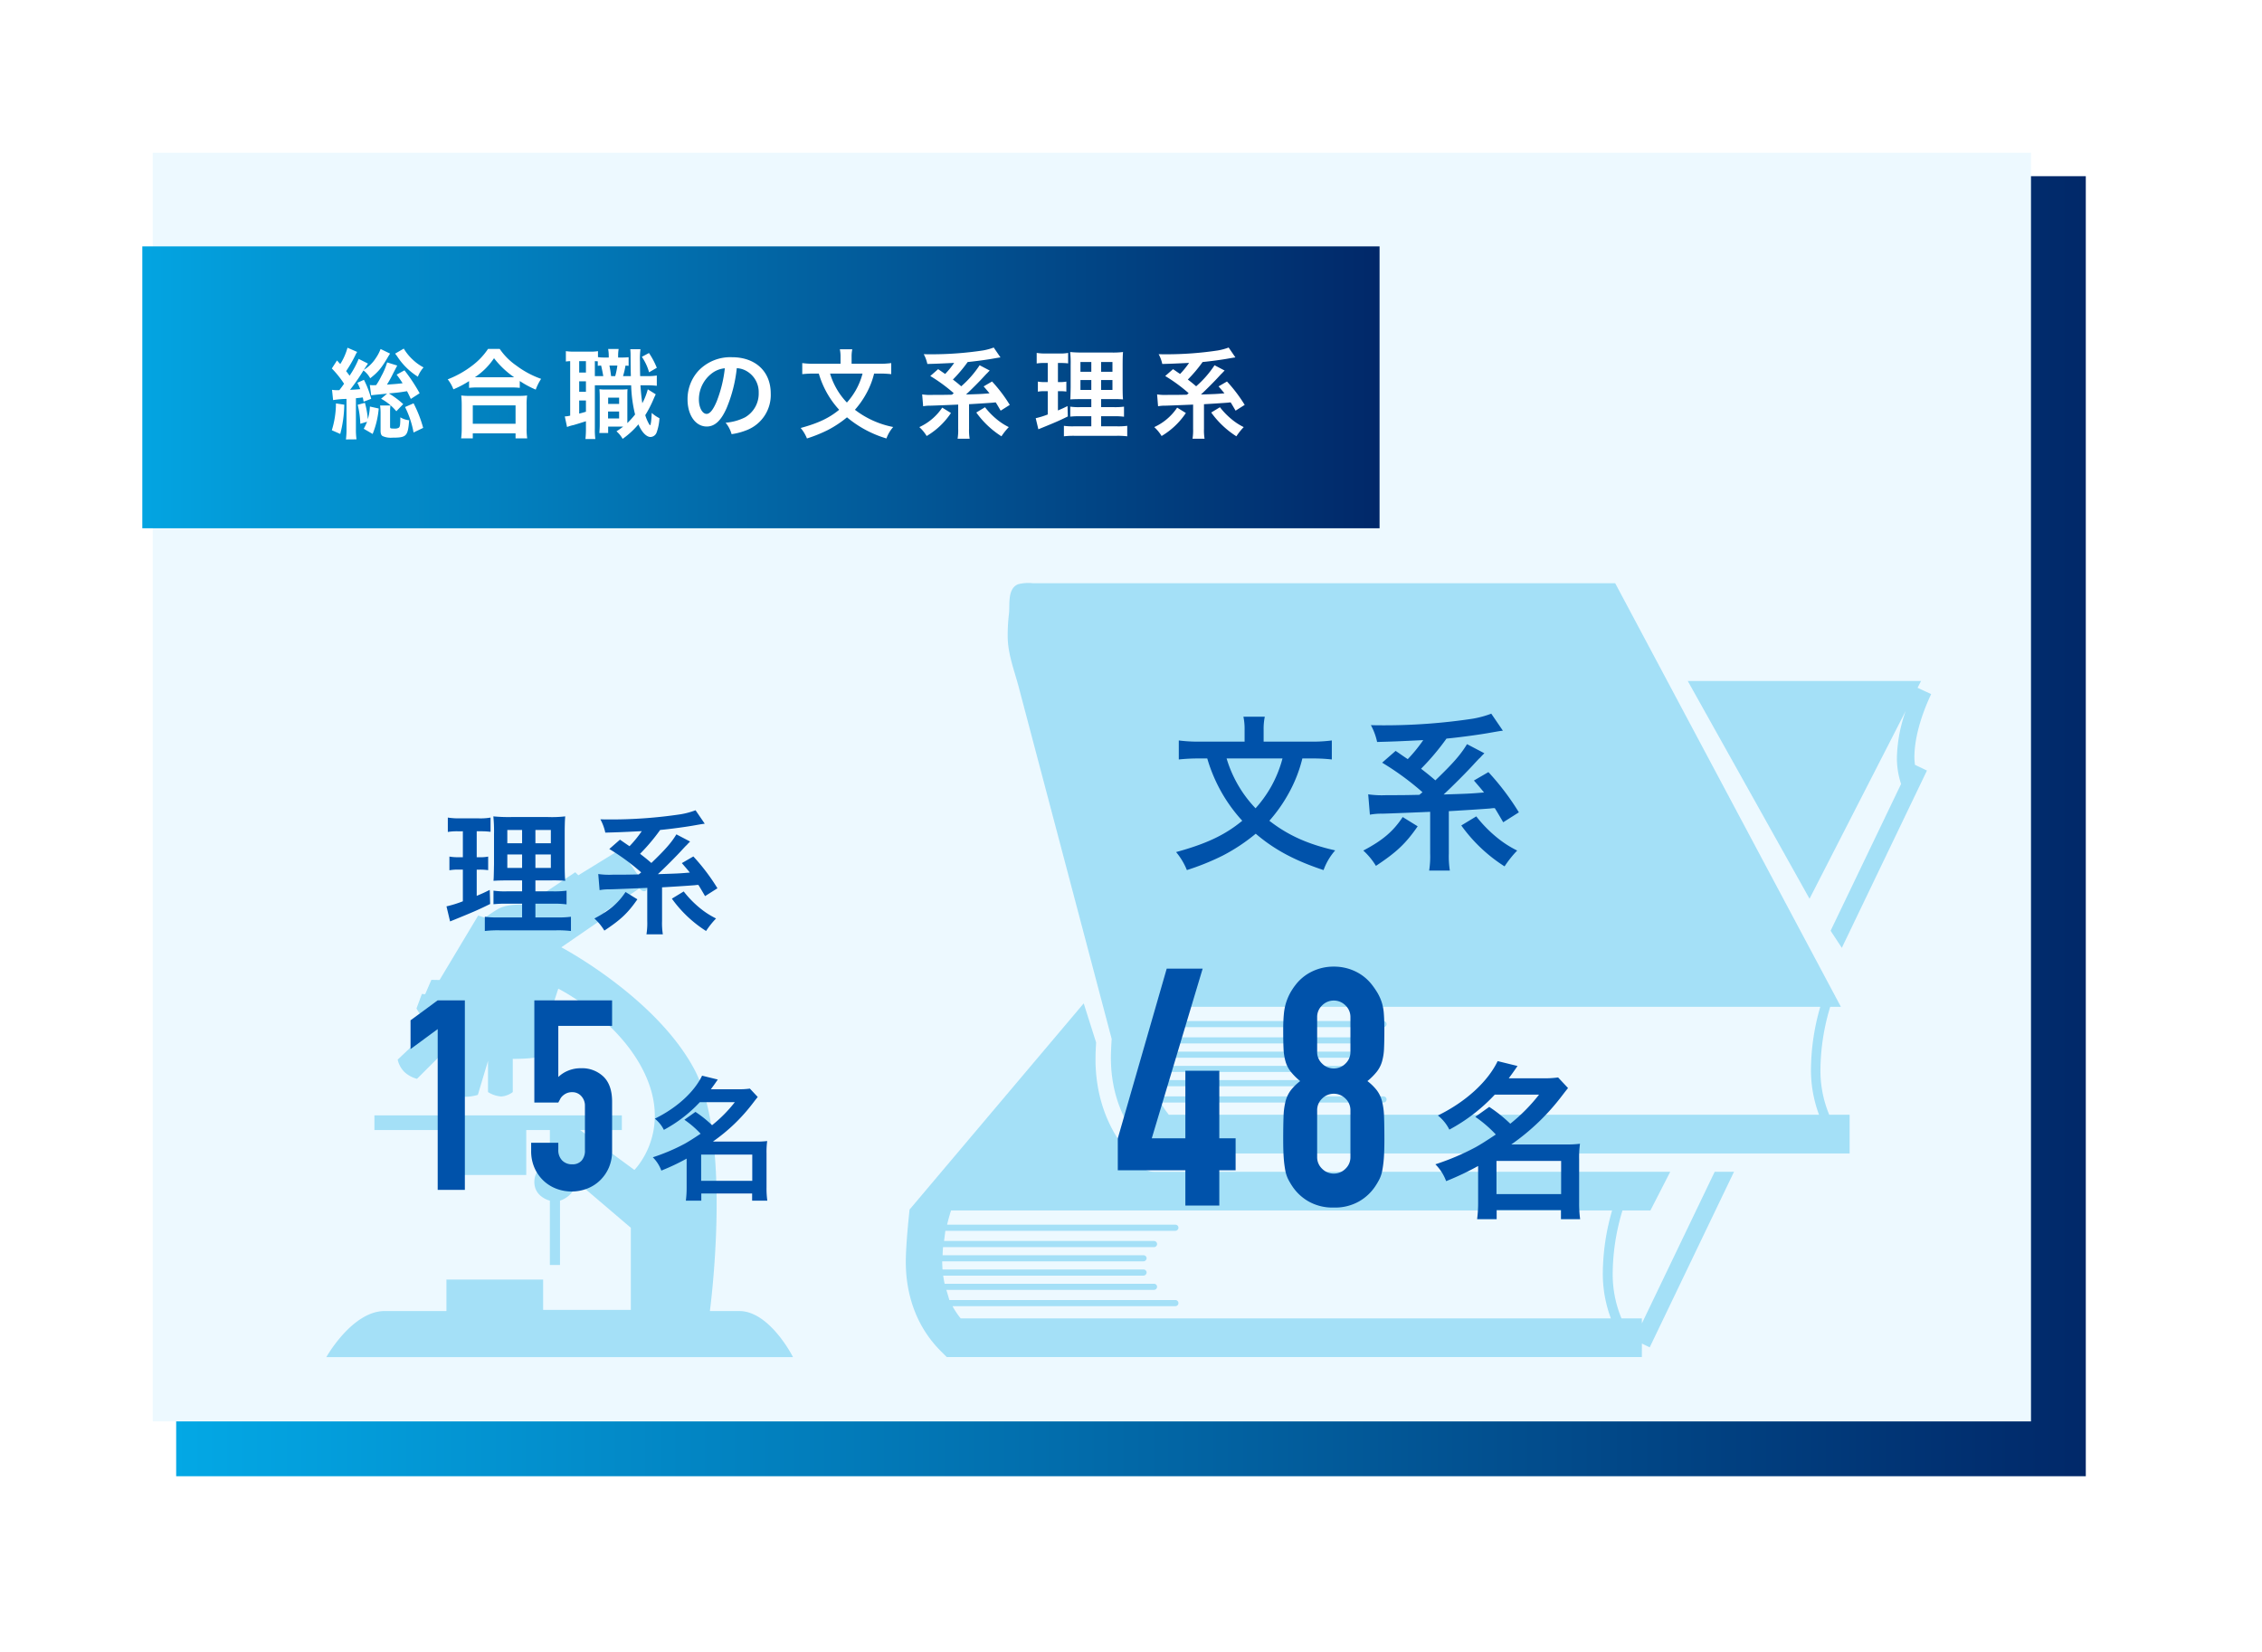 <svg xmlns="http://www.w3.org/2000/svg" xmlns:xlink="http://www.w3.org/1999/xlink" width="577.727" height="422.07" viewBox="0 0 577.727 422.07">
  <defs>
    <linearGradient id="linear-gradient" y1="0.5" x2="1" y2="0.5" gradientUnits="objectBoundingBox">
      <stop offset="0" stop-color="#03a8e5"/>
      <stop offset="1" stop-color="#012869"/>
    </linearGradient>
    <filter id="パス_301" x="0" y="0" width="577.727" height="422.07" filterUnits="userSpaceOnUse">
      <feOffset dx="10" dy="10" input="SourceAlpha"/>
      <feGaussianBlur stdDeviation="15" result="blur"/>
      <feFlood flood-opacity="0.161"/>
      <feComposite operator="in" in2="blur"/>
      <feComposite in="SourceGraphic"/>
    </filter>
    <linearGradient id="linear-gradient-2" x1="-0.03" xlink:href="#linear-gradient"/>
    <filter id="長方形_220" x="21.347" y="47.934" width="346" height="102" filterUnits="userSpaceOnUse">
      <feOffset input="SourceAlpha"/>
      <feGaussianBlur stdDeviation="5" result="blur-2"/>
      <feFlood flood-color="#013778" flood-opacity="0.322"/>
      <feComposite operator="in" in2="blur-2"/>
      <feComposite in="SourceGraphic"/>
    </filter>
  </defs>
  <g id="文系_理系" data-name="文系・理系" transform="translate(-1072.653 -4677.066)">
    <g id="グループ_245" data-name="グループ 245" transform="translate(579.3 2339)">
      <g transform="matrix(1, 0, 0, 1, 493.35, 2338.07)" filter="url(#パス_301)">
        <path id="パス_301-2" data-name="パス 301" d="M0,0H487.727V332.07H0Z" transform="translate(35 35)" fill="url(#linear-gradient)"/>
      </g>
      <path id="パス_302" data-name="パス 302" d="M0,0H479.727V324.07H0Z" transform="translate(532.353 2377.066)" fill="#edf9ff"/>
    </g>
    <g id="グループ_275" data-name="グループ 275" transform="translate(-1480.572 422.088)" opacity="0.313">
      <path id="パス_833" data-name="パス 833" d="M3041.81,4539.716H2875.745a20.929,20.929,0,0,1-2.094-3.121h56.93a.786.786,0,0,0,.782-.788.776.776,0,0,0-.782-.773h-57.719l-.777-2.6h52.966a.83.83,0,0,0,.854-.771.779.779,0,0,0-.78-.79h-53.477c-.151-.688-.273-1.376-.369-2.081h51.1a.829.829,0,0,0,.854-.769.779.779,0,0,0-.784-.792H2871.11c-.046-.688-.076-1.382-.086-2.08h51.424a.78.78,0,1,0,0-1.561H2871.12c.041-.693.045-1.395.126-2.081h53.877a.78.78,0,1,0,0-1.561H2871.5l.335-2.6h58.749a.78.78,0,1,0,0-1.56h-58.307c.312-1.3.646-2.506,1.017-3.641h168.84a58.524,58.524,0,0,0-2.377,15.7,32.6,32.6,0,0,0,2.058,11.872Zm5.584-27.568-57.642-108.191H2841.073a10.561,10.561,0,0,0-3.836.259c-2.734,1.131-2.07,5.1-2.313,7.489a45.461,45.461,0,0,0-.31,6.639c.2,4.2,1.756,8.163,2.815,12.191.057.217,23.726,89.829,23.726,89.829-.112,1.669-.192,3.318-.2,4.677-.03,7.61,2.172,16.253,9.01,23.066l1.491,1.492h178.169v-9.883h-5.21a29.3,29.3,0,0,1-2.236-11.872,56.412,56.412,0,0,1,2.489-15.7Z" transform="translate(-23.998)" fill="#03a8e5"/>
      <path id="パス_834" data-name="パス 834" d="M3226.417,4471.582c-.021-5.374,2.032-11.459,4.277-16.234l-3.469-1.61.889-1.737h-59.579l31.1,55.616,24.575-48a37.859,37.859,0,0,0-2.26,11.962,21.288,21.288,0,0,0,1.067,6.726l-18,37.493,2.866,4.363,21.74-45.285-3.069-1.467c-.055-.6-.137-1.2-.137-1.829Z" transform="translate(-184.245 -23.075)" fill="#03a8e5"/>
      <path id="パス_835" data-name="パス 835" d="M2964.654,4690.773H2798.587a20.155,20.155,0,0,1-2.089-3.121h56.926a.78.78,0,1,0,0-1.561H2795.7l-.772-2.6h53.04a.786.786,0,0,0,.78-.785.777.777,0,0,0-.78-.775h-53.477c-.152-.688-.273-1.383-.369-2.081h51.1a.829.829,0,0,0,.853-.769.778.778,0,0,0-.784-.792h-51.338c-.045-.689-.076-1.383-.086-2.081h51.35a.834.834,0,0,0,.858-.774.775.775,0,0,0-.784-.786h-51.327c.035-.7.045-1.391.125-2.081h53.877a.779.779,0,0,0,.782-.773.788.788,0,0,0-.782-.788H2794.34l.335-2.6h58.68a.83.83,0,0,0,.854-.769.78.78,0,0,0-.786-.791h-58.307c.311-1.291.646-2.505,1.016-3.641h168.835a58.656,58.656,0,0,0-2.372,15.694,32.539,32.539,0,0,0,2.058,11.874Zm7.915,1.289v-1.289h-5.209a29.323,29.323,0,0,1-2.241-11.874,56.46,56.46,0,0,1,2.494-15.694h7.136l5.063-9.883H2847.943a4.46,4.46,0,0,1-3.156-1.308l-1.482-1.481c-7.81-7.78-10.3-17.621-10.282-25.982,0-.035,0-.126.005-.262,0-1.229.065-2.6.151-3.983l-3.169-9.993-44.471,52.66s-.94,8.4-.965,13.213c-.031,7.577,2.164,16.19,8.972,22.984l1.492,1.486h177.532V4697.2l2,.966,21.528-44.841h-4.928l-18.6,38.74Z" transform="translate(0 -99.041)" fill="#03a8e5"/>
    </g>
    <g id="グループ_274" data-name="グループ 274" transform="translate(-1679.238 474.106)" opacity="0.313">
      <path id="パス_832" data-name="パス 832" d="M2908.958,4420.771l-9.362,5.767-.781-.781-12.483,8.359s-4.623-.557-7.38,1.115-3.093,2.172-3.093,2.172l-1.838-.586-9.862,16.466-2.091-.042-1.589,3.678-.837-.083-1.375,3.719a14.513,14.513,0,0,0,2.047,2.843,7.449,7.449,0,0,0,1.589,1.337l-.308,1.2-8.134,7.688a6.487,6.487,0,0,0,1.669,3.105,7.582,7.582,0,0,0,3.263,1.8l7.876-7.879,2.277-.98,1.212.042-3.51,10.28a6.6,6.6,0,0,0,2.839,2.8c1.84.792,4.847-.168,4.847-.168l2.6-8.69v7.971a7.28,7.28,0,0,0,3.326,1.129,5.415,5.415,0,0,0,2.993-1.129v-8.484s1.939.045,4.426-.166,3.115-.837,3.115-.837l1.813-3.593-.885-.5,1.586-3.523-1.122-1.059,2.694-8.247s16.179,8.081,22.473,22.568-3.032,23.737-3.032,23.737l-13.878-10.2h10.671v-3.734h-63.191v3.734h22.4v11.489H2886.3v-11.489h6.032v8.049s-3.964,1.333-3.964,5.217,3.964,4.774,3.964,4.774v16.427h2.585v-16.427a6.287,6.287,0,0,0,3.32-2.5,6.466,6.466,0,0,0,.914-2.387l13.861,11.822v20.98h-22.4V4529.8h-24.7v8.042h-15.622c-8.356-.14-15.044,11.731-15.044,11.776h119.185c0-.045-6.016-11.916-13.875-11.776h-7.354c0-.14,5.85-43.433-4.012-61.822s-33.934-31.091-33.934-31.091l11.534-7.939-.586-1.046,8.985-6.059s.792,1.03,1.6.613-.083-1.562-1.057-2.785-4.793-6.938-5.491-7.941-1.266-.976-1.51-.731c-.514.514.231,1.734.231,1.734Z" fill="#03a8e5"/>
    </g>
    <path id="パス_1190" data-name="パス 1190" d="M-11.438-25.2a44.348,44.348,0,0,1,5.246.258V-29.8a38.128,38.128,0,0,1-5.418.3h-12v-3.1a15.1,15.1,0,0,1,.3-3.268h-5.461a15.249,15.249,0,0,1,.3,3.311V-29.5H-39.9a38.279,38.279,0,0,1-5.375-.3v4.859a46.981,46.981,0,0,1,5.246-.258h2.021a40.68,40.68,0,0,0,3.87,9.03,39.9,39.9,0,0,0,5.074,6.88c-4.429,3.655-9.2,5.891-16.9,8a17.2,17.2,0,0,1,2.752,4.6,63.484,63.484,0,0,0,9.159-3.7,47.022,47.022,0,0,0,8.428-5.59C-20.855-1.892-15.609.9-8.3,3.311A15.583,15.583,0,0,1-5.332-1.72c-6.923-1.548-12.083-3.87-16.813-7.568a38.641,38.641,0,0,0,5.074-7.267A35.545,35.545,0,0,0-13.717-25.2Zm-7.353,0a30.567,30.567,0,0,1-2.967,7.31,31.088,31.088,0,0,1-3.913,5.418A30.667,30.667,0,0,1-29.8-17.845,31.35,31.35,0,0,1-33.067-25.2Zm35.733,8.643-.774.645c-4.042.086-4.472.086-8.385.086A24.448,24.448,0,0,1,3.1-16.039l.43,5.2a16.311,16.311,0,0,1,3.182-.258c1.978-.043,10.32-.387,12.212-.473V-.9a23.028,23.028,0,0,1-.258,4.343h5.289A23.028,23.028,0,0,1,23.693-.9V-11.739c2.451-.129,8.514-.516,10.621-.688a6.169,6.169,0,0,1,1.118-.086c.559.9.946,1.548,2.15,3.612l4-2.537A65.281,65.281,0,0,0,33.8-21.715l-3.7,2.15c1.376,1.591,1.892,2.193,2.58,3.053-3.612.3-3.612.3-10.32.516,2.107-1.935,6.106-5.934,7.955-8,.645-.688,1.075-1.161,1.29-1.333.3-.3.473-.516.516-.559l.645-.645-4.429-2.322c-1.634,2.709-3.612,4.945-8.084,9.245C18.7-20.941,18.1-21.414,16.6-22.575a62.372,62.372,0,0,0,6.493-7.7c3.225-.3,8.686-1.032,11.438-1.548,2.236-.387,2.236-.387,2.967-.473l-2.967-4.343a25.445,25.445,0,0,1-4.773,1.29A151.339,151.339,0,0,1,6.493-33.669c-.6,0-1.5,0-2.709-.043a15.868,15.868,0,0,1,1.591,4.3c4.558-.129,4.558-.129,11.782-.473A38.325,38.325,0,0,1,13.2-25.026c-1.376-.9-2.365-1.634-3.1-2.107l-3.44,3.01A71.037,71.037,0,0,1,16.942-16.6Zm-5.031,6.321C9.46-6.536,6.751-4.257,1.849-1.677A17.789,17.789,0,0,1,5.074,2.236C10.32-1.247,12.642-3.4,15.738-7.869Zm14.964,2.15A39.933,39.933,0,0,0,37.926,2.365a27.8,27.8,0,0,1,3.225-4.042,26.635,26.635,0,0,1-4.386-2.709,33.319,33.319,0,0,1-6.063-6.02ZM-43.6,89V79.99H-60.855V71.83L-48.36,28.48h9.18l-13,43.35H-43.6V54.575h8.67V71.83h4.165v8.16H-34.93V89ZM-1.44,40.89a4.035,4.035,0,0,0-1.275-3.017A4.146,4.146,0,0,0-5.69,36.64a4.146,4.146,0,0,0-2.975,1.233A4.035,4.035,0,0,0-9.94,40.89v8.84a4.035,4.035,0,0,0,1.275,3.018A4.146,4.146,0,0,0-5.69,53.98a4.146,4.146,0,0,0,2.975-1.232A4.035,4.035,0,0,0-1.44,49.73Zm-17.17,3.4q0-2.465.17-4.207a13.867,13.867,0,0,1,.6-3.018,14.33,14.33,0,0,1,.977-2.295,16.079,16.079,0,0,1,1.4-2.125,11.715,11.715,0,0,1,4.25-3.442A12.528,12.528,0,0,1-5.69,27.97,12.528,12.528,0,0,1-.165,29.2a11.715,11.715,0,0,1,4.25,3.442A20.234,20.234,0,0,1,5.53,34.77a12.2,12.2,0,0,1,1.02,2.295A12.479,12.479,0,0,1,7.1,40.083q.128,1.743.128,4.207,0,2.72-.085,4.59a14.046,14.046,0,0,1-.51,3.315,7.735,7.735,0,0,1-1.318,2.592A16.217,16.217,0,0,1,2.9,57.21a12.905,12.905,0,0,1,2.422,2.38,8.021,8.021,0,0,1,1.318,2.8,18.405,18.405,0,0,1,.51,3.953q.085,2.337.085,5.737,0,2.805-.128,4.632A28.154,28.154,0,0,1,6.72,79.9,8.76,8.76,0,0,1,6,82.2,18.31,18.31,0,0,1,4.85,84.155,12.265,12.265,0,0,1,.77,87.938,12.4,12.4,0,0,1-5.69,89.51a12.4,12.4,0,0,1-6.46-1.573,12.265,12.265,0,0,1-4.08-3.783A18.31,18.31,0,0,1-17.378,82.2,8.76,8.76,0,0,1-18.1,79.9a28.154,28.154,0,0,1-.382-3.187q-.128-1.827-.128-4.632,0-3.4.085-5.737a18.4,18.4,0,0,1,.51-3.953,8.021,8.021,0,0,1,1.317-2.8,12.905,12.905,0,0,1,2.423-2.38A16.217,16.217,0,0,1-16.7,54.787a7.735,7.735,0,0,1-1.317-2.592,14.046,14.046,0,0,1-.51-3.315Q-18.61,47.01-18.61,44.29Zm17.17,20.4a4.035,4.035,0,0,0-1.275-3.018A4.146,4.146,0,0,0-5.69,60.44a4.146,4.146,0,0,0-2.975,1.232A4.035,4.035,0,0,0-9.94,64.69v11.9a4.035,4.035,0,0,0,1.275,3.018A4.146,4.146,0,0,0-5.69,80.84a4.146,4.146,0,0,0,2.975-1.232A4.035,4.035,0,0,0-1.44,76.59Zm31.885,1.649a31.484,31.484,0,0,1,5.246,4.515c-2.322,1.548-3.741,2.451-5.117,3.225a62.572,62.572,0,0,1-10.32,4.386,11.849,11.849,0,0,1,2.752,4.3,71.355,71.355,0,0,0,8.17-3.87v9.331a32.345,32.345,0,0,1-.258,4.257h4.988V90.161H52.332v2.322h4.9a28.86,28.86,0,0,1-.258-4.257V77.175a25.991,25.991,0,0,1,.215-3.956,26.469,26.469,0,0,1-3.612.172H39.647A57.293,57.293,0,0,0,52.59,60.964c.989-1.29,1.032-1.333,1.548-1.978L51.6,56.277a23.624,23.624,0,0,1-3.784.215H39c.731-.989,1.118-1.505,2.236-3.139l-5.074-1.247C33.627,57.395,27.951,62.555,20.9,65.995a10.741,10.741,0,0,1,2.924,3.612,44.59,44.59,0,0,0,11.61-8.944H46.742A44.678,44.678,0,0,1,39.389,68.1a37.409,37.409,0,0,0-5.375-4.3Zm5.418,11.266H52.375v8.471H35.863Z" transform="translate(1419 4896)" fill="#0052aa"/>
    <path id="パス_1189" data-name="パス 1189" d="M-17-1.6h-6.086a21.442,21.442,0,0,1-3.434-.17V1.87a29.549,29.549,0,0,1,3.842-.17H-8.364a28.606,28.606,0,0,1,3.842.17V-1.768a23.67,23.67,0,0,1-3.6.17H-13.6V-5.1h4.386a24.272,24.272,0,0,1,3.57.17v-3.5a23.67,23.67,0,0,1-3.6.17H-13.6V-11.05h3.91a34.806,34.806,0,0,1,3.706.1c-.1-.986-.136-2.176-.136-4.556v-7.242c0-2.074.034-3.672.136-4.658a29.51,29.51,0,0,1-4.386.17h-9.384a40.51,40.51,0,0,1-4.59-.17,37.011,37.011,0,0,1,.17,4.556v7.684c-.068,3.434-.068,3.434-.136,4.216,1.02-.068,1.8-.1,4.08-.1H-17v2.788h-3.808a20.356,20.356,0,0,1-3.5-.17v3.468A27.884,27.884,0,0,1-20.774-5.1H-17Zm0-22.338v3.4h-3.774v-3.4Zm3.4,0h3.944v3.4H-13.6ZM-17-17.68v3.434h-3.774V-17.68Zm3.4,0h3.944v3.434H-13.6ZM-32.13-23.6v6.63h-1.054a12.4,12.4,0,0,1-2.38-.17v3.5a11.878,11.878,0,0,1,2.312-.17h1.122v8.092A28.862,28.862,0,0,1-36.312-4.42l.918,3.842.68-.272c5.27-2.142,6.6-2.72,9.554-4.182l-.1-3.6c-1.5.748-1.9.918-3.332,1.53v-6.7h.782a14.189,14.189,0,0,1,2.142.136v-3.468a10.525,10.525,0,0,1-2.142.17h-.782V-23.6h1.02a19.716,19.716,0,0,1,2.516.136V-27.1a14.848,14.848,0,0,1-3.026.2h-4.794a18.133,18.133,0,0,1-3.094-.2v3.672a14.332,14.332,0,0,1,2.55-.17ZM13.4-13.09l-.612.51c-3.2.068-3.536.068-6.63.068a19.331,19.331,0,0,1-3.706-.17l.34,4.114a12.9,12.9,0,0,1,2.516-.2c1.564-.034,8.16-.306,9.656-.374V-.714a18.208,18.208,0,0,1-.2,3.434h4.182a18.208,18.208,0,0,1-.2-3.434V-9.282c1.938-.1,6.732-.408,8.4-.544a4.878,4.878,0,0,1,.884-.068c.442.714.748,1.224,1.7,2.856l3.162-2.006a51.618,51.618,0,0,0-6.154-8.126L23.8-15.47c1.088,1.258,1.5,1.734,2.04,2.414-2.856.238-2.856.238-8.16.408,1.666-1.53,4.828-4.692,6.29-6.324.51-.544.85-.918,1.02-1.054.238-.238.374-.408.408-.442l.51-.51-3.5-1.836c-1.292,2.142-2.856,3.91-6.392,7.31-1.224-1.054-1.7-1.428-2.89-2.346a49.318,49.318,0,0,0,5.134-6.086c2.55-.238,6.868-.816,9.044-1.224,1.768-.306,1.768-.306,2.346-.374L27.3-28.968a20.119,20.119,0,0,1-3.774,1.02A119.663,119.663,0,0,1,5.134-26.622c-.476,0-1.19,0-2.142-.034a12.546,12.546,0,0,1,1.258,3.4c3.6-.1,3.6-.1,9.316-.374a30.3,30.3,0,0,1-3.128,3.842C9.35-20.5,8.568-21.08,7.99-21.454l-2.72,2.38a56.169,56.169,0,0,1,8.126,5.95Zm-3.978,5C7.48-5.168,5.338-3.366,1.462-1.326a14.066,14.066,0,0,1,2.55,3.094C8.16-.986,10-2.686,12.444-6.222Zm11.832,1.7A31.575,31.575,0,0,0,29.988,1.87a21.985,21.985,0,0,1,2.55-3.2A21.06,21.06,0,0,1,29.07-3.468a26.345,26.345,0,0,1-4.794-4.76ZM-38.556,68V26.928l-6.936,5.1V24.684l6.936-5.1h6.936V68ZM5.984,19.584v6.528H-7.752V39.168A7.77,7.77,0,0,1-5.3,37.57a8.321,8.321,0,0,1,3.332-.646,7.909,7.909,0,0,1,5.746,2.142q2.21,2.142,2.21,6.426V58a10.575,10.575,0,0,1-.85,4.352A10.183,10.183,0,0,1,2.856,65.62a9.8,9.8,0,0,1-3.3,2.074,10.869,10.869,0,0,1-3.91.714,10.869,10.869,0,0,1-3.91-.714,9.8,9.8,0,0,1-3.3-2.074,10.183,10.183,0,0,1-2.278-3.264A10.575,10.575,0,0,1-14.688,58v-2.04h6.936v1.768a3.723,3.723,0,0,0,.986,2.754,3.451,3.451,0,0,0,2.55.986A3.068,3.068,0,0,0-1.8,60.52a3.843,3.843,0,0,0,.85-2.652V46.512a3.533,3.533,0,0,0-.918-2.448,3.015,3.015,0,0,0-2.346-1.02,3.32,3.32,0,0,0-1.5.306,3.883,3.883,0,0,0-1.02.714,2.824,2.824,0,0,0-.612.884q-.34.612-.408.748h-6.12V19.584Zm18.462,30.5a24.894,24.894,0,0,1,4.148,3.57c-1.836,1.224-2.958,1.938-4.046,2.55a49.475,49.475,0,0,1-8.16,3.468,9.369,9.369,0,0,1,2.176,3.4,56.42,56.42,0,0,0,6.46-3.06v7.378a25.575,25.575,0,0,1-.2,3.366h3.944V68.918H41.752v1.836h3.876a22.82,22.82,0,0,1-.2-3.366V58.65a20.551,20.551,0,0,1,.17-3.128,20.929,20.929,0,0,1-2.856.136H31.722a45.3,45.3,0,0,0,10.234-9.826c.782-1.02.816-1.054,1.224-1.564l-2.006-2.142a18.679,18.679,0,0,1-2.992.17h-6.97c.578-.782.884-1.19,1.768-2.482l-4.012-.986C26.962,43.01,22.474,47.09,16.9,49.81a8.493,8.493,0,0,1,2.312,2.856,35.257,35.257,0,0,0,9.18-7.072h8.942a35.326,35.326,0,0,1-5.814,5.882,29.58,29.58,0,0,0-4.25-3.4ZM28.73,58.99H41.786v6.7H28.73Z" transform="translate(1223 4913)" fill="#0052aa"/>
    <g transform="matrix(1, 0, 0, 1, 1072.65, 4677.07)" filter="url(#長方形_220)">
      <rect id="長方形_220-2" data-name="長方形 220" width="316" height="72" transform="translate(36.35 62.93)" fill="url(#linear-gradient-2)"/>
    </g>
    <path id="パス_1188" data-name="パス 1188" d="M1.35-7.875a22.789,22.789,0,0,1,3.425-.3V-.45a19.328,19.328,0,0,1-.15,2.625l2.7-.025a17.392,17.392,0,0,1-.15-2.625V-8.35c.65-.075.85-.1,1-.1.475-.075.475-.075.75-.1.1.425.125.575.225,1.075L11.075-8.2a23.434,23.434,0,0,0-1.85-4.85L7.55-12.3a12.857,12.857,0,0,1,.725,1.625c-1.1.1-1.35.125-2.6.175A51.03,51.03,0,0,0,9.1-15.45a6.144,6.144,0,0,1,1.725,2c2.025-1.575,2.9-2.6,4.675-5.675.125-.2.125-.2.275-.425a1.114,1.114,0,0,1,.125-.2l-2.425-1.175a10.243,10.243,0,0,1-1.2,2.3A9.58,9.58,0,0,1,9.2-15.6a2.035,2.035,0,0,1,.2-.3c.1-.175.175-.275.2-.325l.65-.975L7.875-18.4A22.384,22.384,0,0,1,5.55-14.1c-.275-.4-.475-.675-.875-1.175a32.051,32.051,0,0,0,2.35-4.05,4.905,4.905,0,0,1,.475-.85L5.025-21.25a15.193,15.193,0,0,1-1.85,4.175c-.3-.325-.425-.475-.825-.925L1.025-15.95a24.854,24.854,0,0,1,3.125,3.9c-.45.65-.725,1.025-1.2,1.625a3.733,3.733,0,0,1-.475.025,9.222,9.222,0,0,1-1.4-.1Zm22.1-1.75a43.163,43.163,0,0,0-3.875-5.85l-2,1.1a26.26,26.26,0,0,1,1.525,2.2c-1.25.15-1.575.175-4,.35a31.469,31.469,0,0,0,1.575-2.85l1.05-2.025-2.575-.8A17.19,17.19,0,0,1,13.675-14a18.949,18.949,0,0,1-1.325,2.3c-.45.025-.575.025-.775.025a4.994,4.994,0,0,1-.85-.05l.35,2.625c.5-.075,1.05-.125,4.075-.425l-1.55,1.3a13.188,13.188,0,0,1,3.9,3.2L19.25-6.85A22.375,22.375,0,0,0,15.6-9.575c2.675-.25,2.75-.275,4.625-.575.35.65.475.925.975,1.975ZM10.025-2.35a13.952,13.952,0,0,1-.85,1.8L11.45.775A22.352,22.352,0,0,0,13-5.725l-2.25-.5A13.588,13.588,0,0,1,10.225-3a22.548,22.548,0,0,0-.75-4.175l-1.85.5A22.92,22.92,0,0,1,8.3-1.825ZM2.075-7.025a23.344,23.344,0,0,1-1.05,6.85l2.15.95A30.953,30.953,0,0,0,4.2-6.7ZM17.2-19.75q.375.525.45.6A17.135,17.135,0,0,0,23-13.85a7.877,7.877,0,0,1,1.45-2.375,12.032,12.032,0,0,1-2.7-1.925,12.715,12.715,0,0,1-2.35-2.875ZM13.35-6.5a15.4,15.4,0,0,1,.125,1.875V-.05c0,.725.15,1.125.475,1.35a5.051,5.051,0,0,0,2.5.425c3.65,0,4-.35,4.325-4.45a5.224,5.224,0,0,1-2.25-.75c-.025,1.9-.075,2.325-.35,2.625a1.806,1.806,0,0,1-1.1.25C15.95-.6,15.9-.625,15.9-1.175V-4.9A11.459,11.459,0,0,1,16-6.5Zm6.375.4A23.908,23.908,0,0,1,21.9.4L24.35-.775A30.948,30.948,0,0,0,21.9-7.05ZM36.075-11a18.823,18.823,0,0,1,2.15-.1h8.55a18.2,18.2,0,0,1,2.25.1v-1.75a24.3,24.3,0,0,0,4.075,2.2,13.46,13.46,0,0,1,1.375-2.75A23.507,23.507,0,0,1,48.1-16.725a16.334,16.334,0,0,1-4.2-4.225H40.925A17.459,17.459,0,0,1,37-16.775a24.979,24.979,0,0,1-6.375,3.6,9.681,9.681,0,0,1,1.45,2.55,25.451,25.451,0,0,0,4-2.1Zm2.175-2.7h-.7a17.5,17.5,0,0,0,4.9-4.875A22.836,22.836,0,0,0,47.6-13.7H38.25ZM37.025,1.9V.625H47.95V1.9h2.975a15.618,15.618,0,0,1-.15-2.625v-5.85A17.041,17.041,0,0,1,50.9-9.05a16.4,16.4,0,0,1-2.175.1h-12.5a15.744,15.744,0,0,1-2.15-.1A22.571,22.571,0,0,1,34.2-6.575V-.75a19.99,19.99,0,0,1-.15,2.65Zm0-8.425H47.95v4.7H37.025Zm39.8-12.3a15.31,15.31,0,0,1-1.775.075h-.9v-.15a10.816,10.816,0,0,1,.125-2.025H71.6a10.26,10.26,0,0,1,.15,2.025v.15h-1.2a9.486,9.486,0,0,1-1.55-.1v-1.525a11.98,11.98,0,0,1-2.175.125H62.9a13.929,13.929,0,0,1-2.1-.125v2.65a9.853,9.853,0,0,1,1.1-.1V-3.9a7.221,7.221,0,0,1-1.375.2L61.1-1a9.646,9.646,0,0,1,1.675-.5c.875-.25,2.05-.625,3.15-.975V-.6A24.551,24.551,0,0,1,65.8,2.075h2.525A18.022,18.022,0,0,1,68.2-.575V-11.65h9.275a34.962,34.962,0,0,0,1,7.45A21.8,21.8,0,0,1,76.5-2V-8.425c0-1.275,0-1.65.05-2.225a15.452,15.452,0,0,1-1.625.075H70.95a11.1,11.1,0,0,1-1.575-.075c.05.825.075,1.125.075,2.225V-1.65c0,.825-.05,1.45-.1,2.175H71.6V-1.1h3.825a19.284,19.284,0,0,1-1.7,1.2A7.392,7.392,0,0,1,75.3,2.025a21.327,21.327,0,0,0,4.025-3.7C80.2.35,81.375,1.55,82.425,1.55A1.728,1.728,0,0,0,83.975.4,12.526,12.526,0,0,0,84.7-3.25,8.973,8.973,0,0,1,82.725-4.6c-.075,1.975-.25,3.15-.425,3.15-.05,0-.15-.125-.375-.525a11.027,11.027,0,0,1-.85-2.05A29.076,29.076,0,0,0,83.2-8.15c.2-.45.4-.9.55-1.2l-2.025-1.275a16.492,16.492,0,0,1-1.4,3.55c-.2-1.3-.35-2.625-.475-4.575h1.375a20.621,20.621,0,0,1,2.8.125V-14.15a15.63,15.63,0,0,1-2.8.15h-1.45c-.025-.75-.05-2.825-.05-3.7a19.224,19.224,0,0,1,.125-3.175h-2.6a15.51,15.51,0,0,1,.075,1.8c.025,3.325.025,3.325.075,5.075h-2a20.211,20.211,0,0,0,.625-2.675,6.807,6.807,0,0,1,.8.05ZM73.95-16.7A17.685,17.685,0,0,1,73.4-14H72.35c-.125-1.075-.275-1.975-.425-2.7ZM68.2-14v-3.825c.3.025.4.025.75.05v1.15c.375-.05.475-.05.85-.075.25,1.025.425,1.95.55,2.7Zm-4-3.825h1.725V-14.9H64.2Zm0,5.15h1.725V-10H64.2Zm0,4.9h1.725V-4.9c-.675.2-.9.275-1.725.475ZM71.6-8.5h2.8v1.6H71.6Zm-.025,3.55H74.4v1.775H71.575ZM80.2-18.925a13.134,13.134,0,0,1,1.85,3.95l1.975-1.15a20.053,20.053,0,0,0-2-3.775Zm24.25,2.9a5.464,5.464,0,0,1,2.525.75,6.194,6.194,0,0,1,3.075,5.55,7,7,0,0,1-3.475,6.25A13.286,13.286,0,0,1,101.6-2.1,7.975,7.975,0,0,1,103.125.825a16.345,16.345,0,0,0,3.925-1.05,9.631,9.631,0,0,0,6.075-9.325c0-5.625-3.9-9.275-9.9-9.275a11.222,11.222,0,0,0-8.6,3.5,10.739,10.739,0,0,0-2.75,7.275c0,4.025,2.05,6.925,4.9,6.925,2.05,0,3.65-1.475,5.075-4.7A36.167,36.167,0,0,0,104.45-16.025ZM101.4-16a32.948,32.948,0,0,1-2.075,8.45c-.9,2.15-1.75,3.2-2.575,3.2-1.1,0-1.975-1.625-1.975-3.675a8.37,8.37,0,0,1,3.4-6.75A6.364,6.364,0,0,1,101.4-16Zm39.45,1.35a25.784,25.784,0,0,1,3.05.15v-2.825a22.167,22.167,0,0,1-3.15.175h-6.975v-1.8a8.779,8.779,0,0,1,.175-1.9h-3.175a8.866,8.866,0,0,1,.175,1.925v1.775H124.3a22.255,22.255,0,0,1-3.125-.175V-14.5a27.314,27.314,0,0,1,3.05-.15H125.4a23.651,23.651,0,0,0,2.25,5.25,23.2,23.2,0,0,0,2.95,4c-2.575,2.125-5.35,3.425-9.825,4.65a10,10,0,0,1,1.6,2.675A36.909,36.909,0,0,0,127.7-.225a27.338,27.338,0,0,0,4.9-3.25,28.2,28.2,0,0,0,10.075,5.4A9.06,9.06,0,0,1,144.4-1a23.3,23.3,0,0,1-9.775-4.4,22.465,22.465,0,0,0,2.95-4.225,20.665,20.665,0,0,0,1.95-5.025Zm-4.275,0a17.771,17.771,0,0,1-1.725,4.25,18.074,18.074,0,0,1-2.275,3.15,17.829,17.829,0,0,1-2.4-3.125,18.227,18.227,0,0,1-1.9-4.275ZM159.85-9.625l-.45.375c-2.35.05-2.6.05-4.875.05a14.214,14.214,0,0,1-2.725-.125l.25,3.025a9.483,9.483,0,0,1,1.85-.15c1.15-.025,6-.225,7.1-.275v6.2A13.389,13.389,0,0,1,160.85,2h3.075a13.388,13.388,0,0,1-.15-2.525v-6.3c1.425-.075,4.95-.3,6.175-.4a3.587,3.587,0,0,1,.65-.05c.325.525.55.9,1.25,2.1l2.325-1.475a37.954,37.954,0,0,0-4.525-5.975l-2.15,1.25c.8.925,1.1,1.275,1.5,1.775-2.1.175-2.1.175-6,.3,1.225-1.125,3.55-3.45,4.625-4.65.375-.4.625-.675.75-.775.175-.175.275-.3.3-.325l.375-.375-2.575-1.35a26.024,26.024,0,0,1-4.7,5.375c-.9-.775-1.25-1.05-2.125-1.725a36.263,36.263,0,0,0,3.775-4.475c1.875-.175,5.05-.6,6.65-.9,1.3-.225,1.3-.225,1.725-.275L170.075-21.3a14.794,14.794,0,0,1-2.775.75,87.988,87.988,0,0,1-13.525.975c-.35,0-.875,0-1.575-.025a9.225,9.225,0,0,1,.925,2.5c2.65-.075,2.65-.075,6.85-.275a22.282,22.282,0,0,1-2.3,2.825c-.8-.525-1.375-.95-1.8-1.225l-2,1.75A41.3,41.3,0,0,1,159.85-9.65ZM156.925-5.95a14.07,14.07,0,0,1-5.85,4.975A10.343,10.343,0,0,1,152.95,1.3a19.243,19.243,0,0,0,6.2-5.875Zm8.7,1.25a23.217,23.217,0,0,0,6.425,6.075,16.166,16.166,0,0,1,1.875-2.35,15.486,15.486,0,0,1-2.55-1.575,19.372,19.372,0,0,1-3.525-3.5ZM195-1.175h-4.475A15.766,15.766,0,0,1,188-1.3V1.375a21.727,21.727,0,0,1,2.825-.125H201.35a21.034,21.034,0,0,1,2.825.125V-1.3a17.4,17.4,0,0,1-2.65.125H197.5V-3.75h3.225a17.847,17.847,0,0,1,2.625.125V-6.2a17.4,17.4,0,0,1-2.65.125h-3.2v-2.05h2.875a25.593,25.593,0,0,1,2.725.075c-.075-.725-.1-1.6-.1-3.35v-5.325c0-1.525.025-2.7.1-3.425a21.7,21.7,0,0,1-3.225.125h-6.9a29.786,29.786,0,0,1-3.375-.125,27.216,27.216,0,0,1,.125,3.35v5.65c-.05,2.525-.05,2.525-.1,3.1.75-.05,1.325-.075,3-.075H195v2.05h-2.8a14.967,14.967,0,0,1-2.575-.125v2.55a20.5,20.5,0,0,1,2.6-.1H195ZM195-17.6v2.5h-2.775v-2.5Zm2.5,0h2.9v2.5h-2.9ZM195-13v2.525h-2.775V-13Zm2.5,0h2.9v2.525h-2.9Zm-13.625-4.35v4.875H183.1a9.118,9.118,0,0,1-1.75-.125v2.575a8.733,8.733,0,0,1,1.7-.125h.825V-4.2a21.222,21.222,0,0,1-3.075.95l.675,2.825.5-.2c3.875-1.575,4.85-2,7.025-3.075l-.075-2.65c-1.1.55-1.4.675-2.45,1.125V-10.15h.575a10.433,10.433,0,0,1,1.575.1V-12.6a7.739,7.739,0,0,1-1.575.125h-.575V-17.35h.75a14.5,14.5,0,0,1,1.85.1v-2.675a10.917,10.917,0,0,1-2.225.15h-3.525a13.333,13.333,0,0,1-2.275-.15v2.7a10.538,10.538,0,0,1,1.875-.125ZM219.85-9.625l-.45.375c-2.35.05-2.6.05-4.875.05a14.214,14.214,0,0,1-2.725-.125l.25,3.025a9.483,9.483,0,0,1,1.85-.15c1.15-.025,6-.225,7.1-.275v6.2A13.389,13.389,0,0,1,220.85,2h3.075a13.388,13.388,0,0,1-.15-2.525v-6.3c1.425-.075,4.95-.3,6.175-.4a3.587,3.587,0,0,1,.65-.05c.325.525.55.9,1.25,2.1l2.325-1.475a37.954,37.954,0,0,0-4.525-5.975l-2.15,1.25c.8.925,1.1,1.275,1.5,1.775-2.1.175-2.1.175-6,.3,1.225-1.125,3.55-3.45,4.625-4.65.375-.4.625-.675.75-.775.175-.175.275-.3.3-.325l.375-.375-2.575-1.35a26.024,26.024,0,0,1-4.7,5.375c-.9-.775-1.25-1.05-2.125-1.725a36.263,36.263,0,0,0,3.775-4.475c1.875-.175,5.05-.6,6.65-.9,1.3-.225,1.3-.225,1.725-.275L230.075-21.3a14.794,14.794,0,0,1-2.775.75,87.988,87.988,0,0,1-13.525.975c-.35,0-.875,0-1.575-.025a9.225,9.225,0,0,1,.925,2.5c2.65-.075,2.65-.075,6.85-.275a22.282,22.282,0,0,1-2.3,2.825c-.8-.525-1.375-.95-1.8-1.225l-2,1.75A41.3,41.3,0,0,1,219.85-9.65ZM216.925-5.95a14.07,14.07,0,0,1-5.85,4.975A10.343,10.343,0,0,1,212.95,1.3a19.243,19.243,0,0,0,6.2-5.875Zm8.7,1.25a23.217,23.217,0,0,0,6.425,6.075,16.166,16.166,0,0,1,1.875-2.35,15.486,15.486,0,0,1-2.55-1.575,19.372,19.372,0,0,1-3.525-3.5Z" transform="translate(1156.38 4787.136)" fill="#fff"/>
  </g>
</svg>
